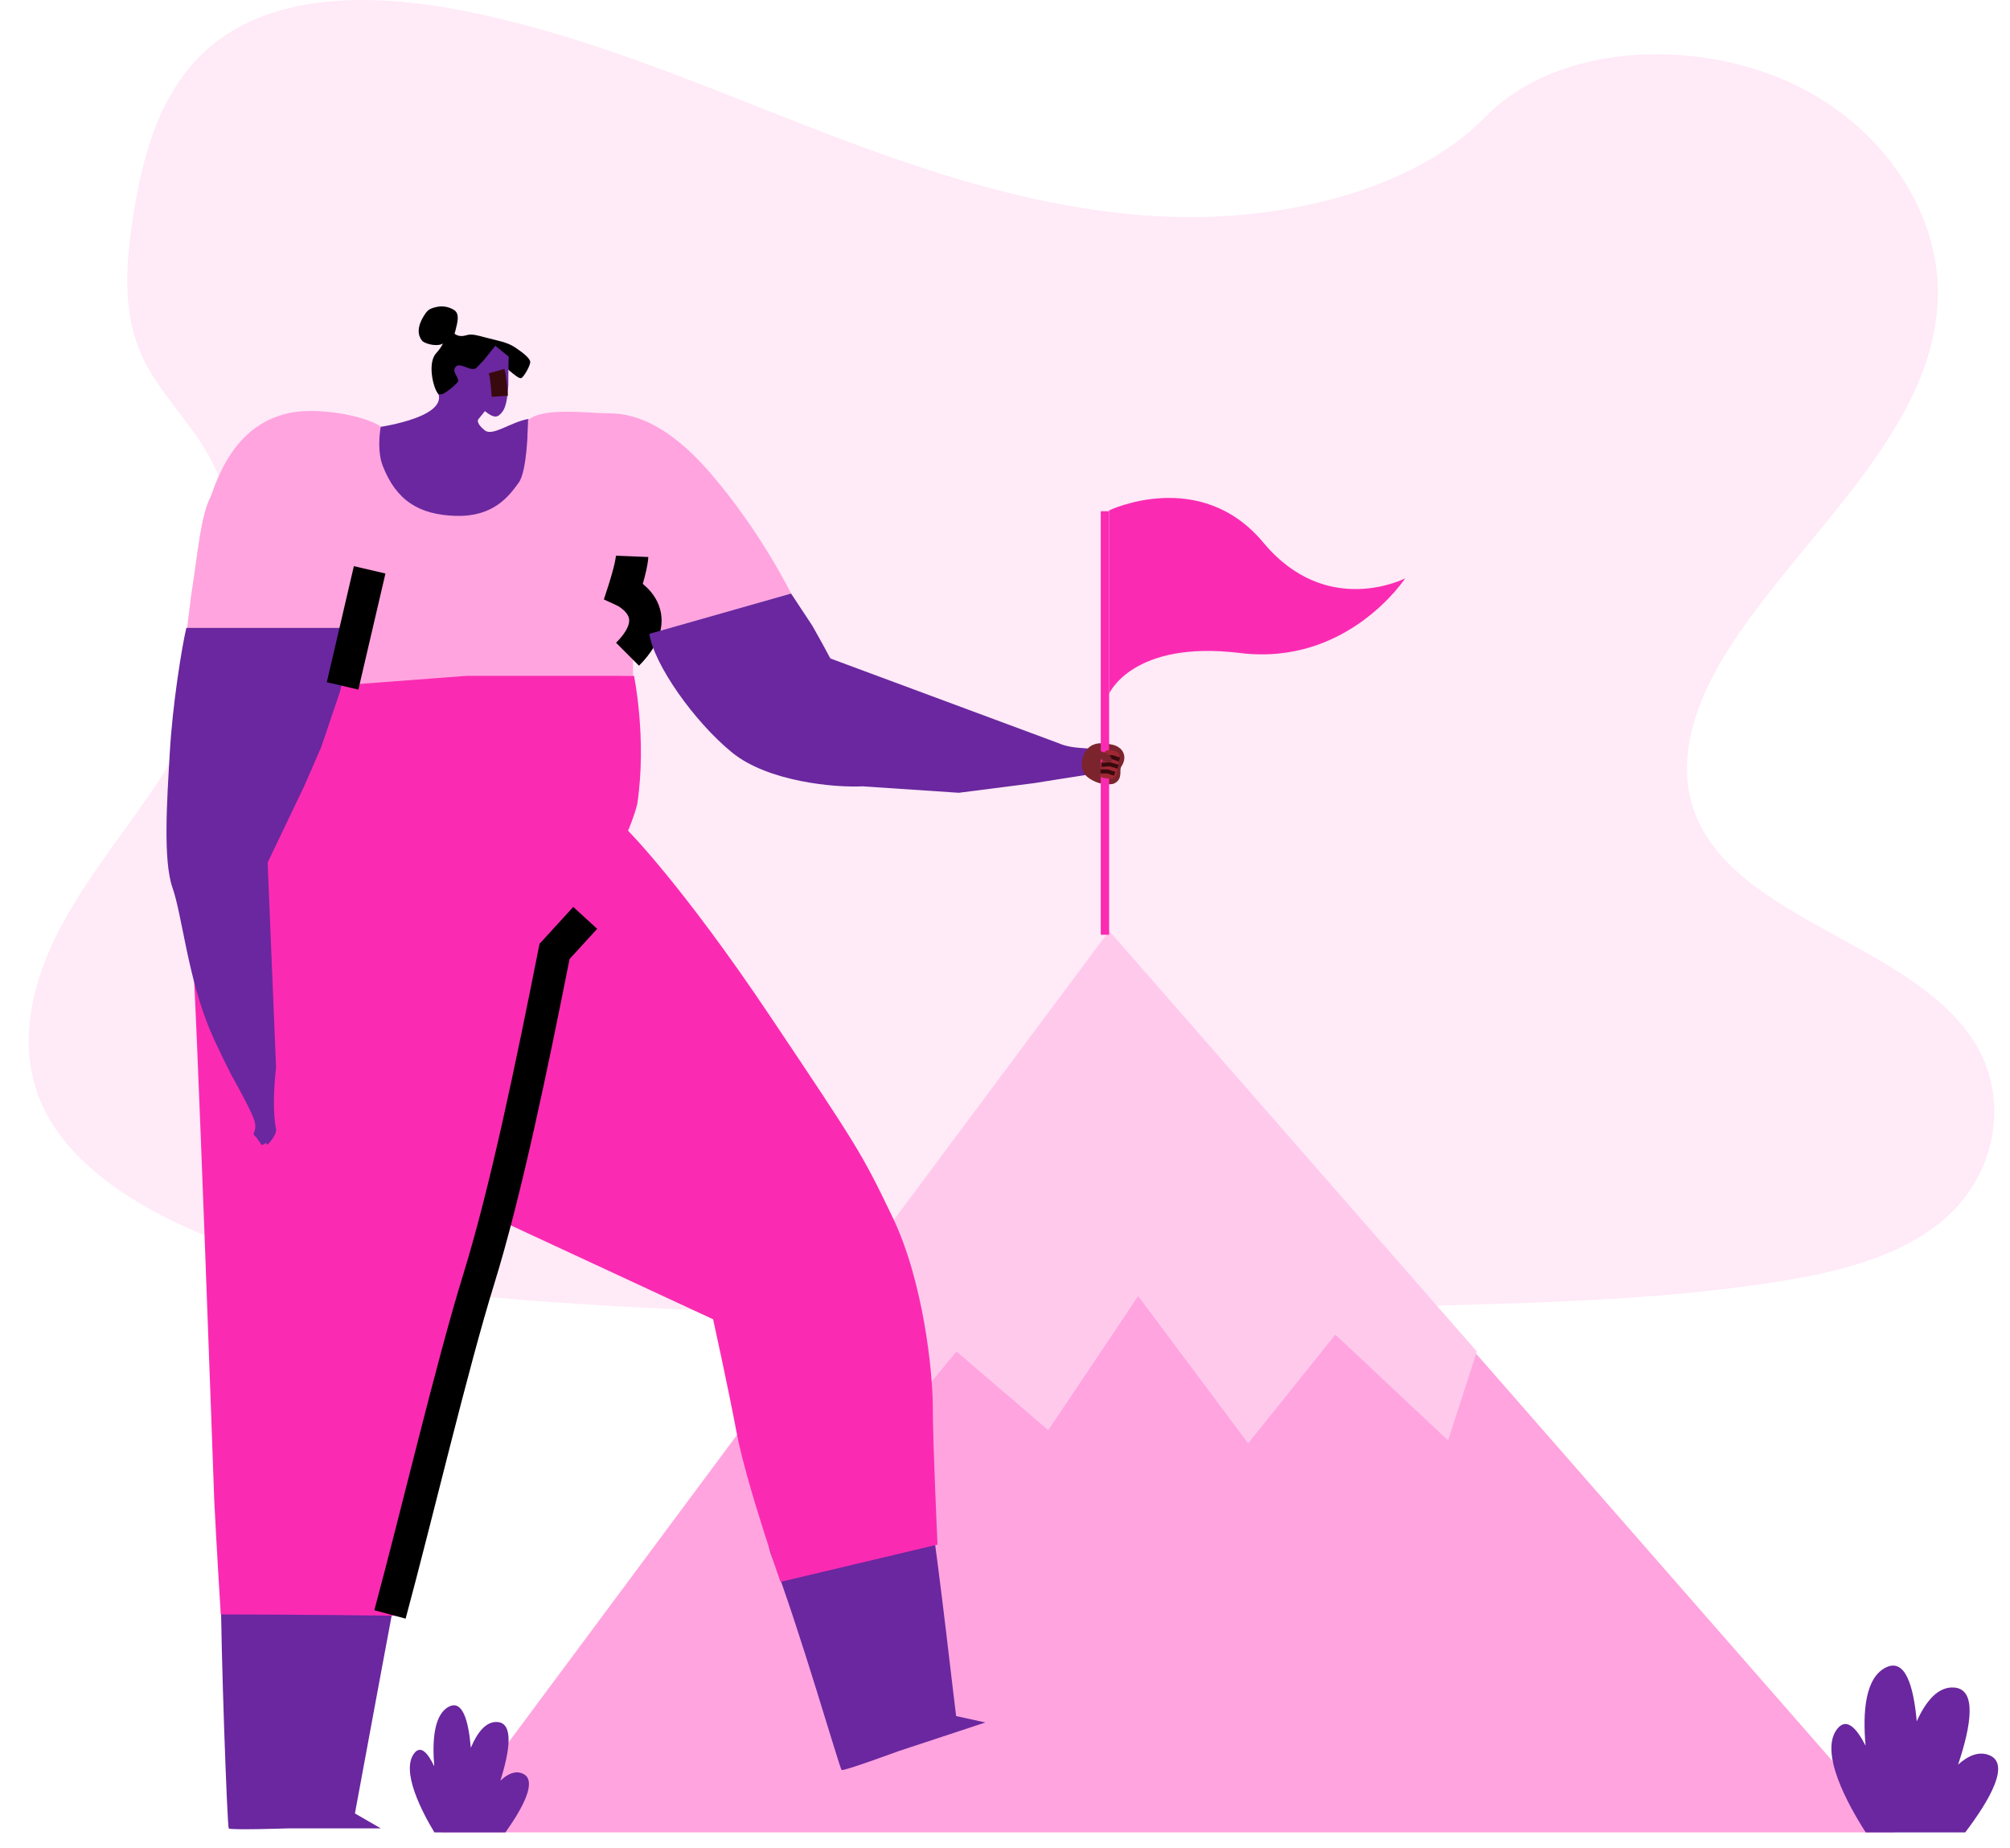 <svg width="124" height="114" viewBox="0 0 124 114" fill="none" xmlns="http://www.w3.org/2000/svg">
<path opacity="0.1" d="M72.225 13.372C64.451 13.102 57.048 10.595 49.978 7.851C42.909 5.107 35.906 2.066 28.319 0.612C23.439 -0.323 17.857 -0.455 13.926 2.16C10.142 4.68 8.919 9.02 8.262 13.051C7.767 16.083 7.476 19.274 8.831 22.112C9.773 24.083 11.442 25.74 12.598 27.628C16.618 34.196 13.776 42.296 9.421 48.71C7.379 51.719 5.007 54.592 3.43 57.792C1.853 60.992 1.124 64.664 2.504 67.931C3.871 71.172 7.129 73.602 10.659 75.312C17.828 78.787 26.273 79.781 34.514 80.344C52.75 81.591 71.083 81.051 89.367 80.511C96.134 80.311 102.93 80.108 109.586 79.062C113.283 78.481 117.099 77.561 119.784 75.335C123.19 72.511 124.034 67.728 121.751 64.186C117.922 58.245 107.338 56.77 104.658 50.395C103.186 46.885 104.698 42.977 106.839 39.721C111.432 32.74 119.13 26.615 119.535 18.635C119.814 13.154 116.113 7.665 110.391 5.071C104.394 2.353 96.076 2.694 91.654 7.194C87.096 11.827 79.089 13.61 72.225 13.372Z" fill="#FA2BB2"/>
<path d="M27.243 113.019L68.425 57.617L116.9 113.019H27.243Z" fill="#FFA4DF"/>
<path d="M91.11 83.358L89.333 88.841L82.38 82.318L77.001 89.024L70.214 79.941L64.668 88.212L59.011 83.358L51.061 92.931C51.061 92.931 49.887 88.062 48.8 83.751L68.425 57.416L91.11 83.358Z" fill="#FFC9EC"/>
<path d="M31.181 113.018H26.798C26.037 111.757 24.701 109.213 25.564 108.126C25.956 107.633 26.389 108.102 26.79 108.944C26.652 107.295 26.79 105.72 27.701 105.26C28.531 104.842 28.902 106.105 29.045 107.799C29.453 106.835 29.991 106.157 30.692 106.211C31.695 106.286 31.454 107.97 30.867 109.834C31.312 109.408 31.777 109.198 32.231 109.385C33.179 109.777 32.293 111.454 31.181 113.018Z" fill="#6A279F"/>
<path d="M121.237 113.019H115.101C114.035 111.363 112.165 108.024 113.373 106.597C113.923 105.95 114.527 106.566 115.09 107.67C114.897 105.507 115.09 103.439 116.366 102.836C117.527 102.287 118.047 103.944 118.247 106.167C118.818 104.903 119.571 104.013 120.553 104.084C121.957 104.182 121.618 106.392 120.797 108.839C121.42 108.28 122.071 108.004 122.706 108.25C124.035 108.763 122.794 110.965 121.237 113.019Z" fill="#6A279F"/>
<path d="M31.422 22.858C31.155 22.635 31.37 22.238 31.227 22.119L30.56 21.562L29.101 23.227L28.244 23.581L27.936 24.148C27.727 24.303 27.764 24.745 27.111 24.365C26.767 24.165 26.328 22.428 26.897 21.8C27.831 20.768 27.132 20.533 27.53 20.353C27.934 20.169 27.934 20.936 28.799 20.67C29.1 20.578 29.454 20.683 29.965 20.82C30.691 21.014 31.274 21.088 31.792 21.437C32.309 21.787 32.643 22.065 32.705 22.282C32.768 22.498 32.299 23.26 32.17 23.317C32.042 23.375 31.756 23.136 31.422 22.858Z" fill="black"/>
<path d="M13.618 97.366C13.618 92.949 24.259 99.134 24.259 99.134C23.492 103.194 22.101 110.767 21.896 111.85L23.492 112.77H18.576H17.801C17.801 112.77 14.111 112.892 14.111 112.77C14.022 112.694 13.618 101.783 13.618 97.366Z" fill="#6A279F"/>
<path d="M47.58 95.914C45.93 91.689 56.732 88.687 57.371 92.98C58.01 97.274 58.834 104.728 58.985 105.843L60.786 106.239L56.141 107.773L55.408 108.015C55.408 108.015 51.96 109.285 51.92 109.166C51.813 109.12 49.229 100.139 47.58 95.914Z" fill="#6A279F"/>
<path d="M29.906 26.543C30.391 26.936 31.507 26.024 32.608 25.839C32.574 25.882 32.571 28.245 32.406 28.924C32.252 29.558 31.879 30.789 31.627 30.982C31.216 31.297 30.207 31.924 28.623 32.231C26.634 32.616 23.074 30.743 23.064 29.156C23.057 28.18 21.898 27.479 23.064 26.392C23.064 26.392 27.513 25.839 27.054 24.301C27.219 24.34 27.3 24.329 27.513 24.183C27.627 24.104 27.739 24.027 27.873 23.915C28.065 23.756 28.271 23.536 28.271 23.536C28.265 23.181 27.866 22.929 28.105 22.632C28.38 22.29 29.07 22.979 29.398 22.685L29.841 22.218L30.368 21.563L30.557 21.327L31.382 21.996C31.359 22.748 31.359 23.767 31.359 23.767C31.314 24.244 31.284 25.037 30.977 25.418C30.731 25.723 30.53 25.858 29.914 25.358L29.504 25.867C29.385 26.081 29.717 26.389 29.906 26.543Z" fill="#6A279F"/>
<path d="M30.836 24.441C30.83 24.354 30.771 23.571 30.692 23.101L30.633 22.891" stroke="#380A0E"/>
<path d="M37.435 25.491C38.299 25.491 40.641 25.491 43.804 29.156C46.968 32.821 48.801 36.609 48.801 36.609L40.067 39.102L39.051 40.511V41.664C39.051 41.664 21.997 42.47 20.209 42.591C20.172 42.601 20.134 42.606 20.093 42.606C20.019 42.606 20.064 42.601 20.209 42.591C21.067 42.358 20.968 39.534 20.968 39.534L11.495 39.102L11.787 36.755C12.224 33.975 12.371 31.828 13.007 30.611C13.896 27.984 15.284 26.068 17.762 25.491C19.456 25.096 22.409 25.582 23.489 26.308C23.404 26.82 23.288 27.901 23.616 28.742C24.442 30.857 25.84 31.754 28.127 31.818C30.414 31.882 31.368 30.647 32.002 29.768C32.51 29.063 32.574 26.436 32.574 25.923C33.463 25.09 36.355 25.491 37.434 25.491H37.435Z" fill="#FFA4DF"/>
<path d="M38.995 34.315C38.97 34.941 38.481 36.435 38.481 36.435C38.481 36.435 41.323 37.742 38.713 40.352" stroke="black" stroke-width="2"/>
<path d="M28.797 41.684H39.114C39.114 41.684 39.917 45.571 39.315 49.587C39.114 50.389 38.746 51.237 38.746 51.237C38.746 51.237 42.098 54.601 47.49 62.647C52.882 70.692 53.173 71.131 55.068 75.081C56.962 79.031 57.545 84.589 57.545 86.784C57.545 88.978 57.837 95.268 57.837 95.268L48.148 97.567C48.148 97.567 46.033 91.465 45.45 88.393C44.867 85.321 43.993 81.371 43.993 81.371L30.44 75.081L24.465 99.656C24.465 99.656 18.282 99.575 13.619 99.575C13.619 99.575 13.363 95.474 13.217 92.548C13.217 92.548 12.067 60.029 11.867 58.819C11.668 57.61 11.317 53.476 11.317 53.476C11.317 53.476 10.941 48.719 12.434 46.32C13.648 44.368 15.62 42.6 16.969 42.579L28.797 41.684Z" fill="#FA2BB2"/>
<path d="M27.231 21.231C26.842 21.381 26.168 21.18 26.035 21.011C25.609 20.469 25.949 19.809 26.131 19.512C26.358 19.142 26.464 19.053 26.849 18.952C27.235 18.851 27.63 18.887 28.009 19.118C28.389 19.349 28.204 19.939 28.117 20.303C28.029 20.667 27.973 20.945 27.231 21.231Z" fill="black"/>
<path d="M19.81 46.096L18.756 48.509L16.511 53.2L17.031 65.847C16.882 67.106 16.831 68.658 17.031 69.662C17.084 69.924 16.668 70.465 16.511 70.585C16.438 70.596 16.419 70.546 16.433 70.467C16.317 70.568 16.18 70.652 16.103 70.585C16.084 70.569 16.042 70.433 15.963 70.371C15.927 70.342 15.907 70.295 15.885 70.25L15.824 70.156C15.722 70.06 15.597 70.001 15.675 69.832C15.86 69.438 15.664 69.001 15.516 68.673C15.143 67.846 14.248 66.254 14.248 66.254C14.248 66.254 13.401 64.599 12.941 63.499C11.587 60.257 11.237 56.449 10.642 54.754C10.047 53.059 10.307 49.32 10.474 46.419C10.642 43.484 11.204 39.973 11.495 38.728L21.901 38.728L20.978 42.65L19.81 46.096Z" fill="#6A279F"/>
<path d="M36.103 56.613L34.211 58.681C32.795 65.818 31.19 73.552 29.536 78.89C27.883 84.228 25.739 93.347 24.058 99.575" stroke="black" stroke-width="2"/>
<path d="M21.135 42.305L22.805 35.146" stroke="black" stroke-width="2"/>
<path d="M48.802 36.608L50.114 38.593L50.721 39.678L51.227 40.613L65.269 45.825C66.387 46.323 67.567 45.997 68.183 46.41C68.289 46.481 68.989 46.774 68.989 47.056C68.989 47.145 68.91 47.334 68.766 47.434C68.746 47.447 68.697 47.668 68.62 47.726L68.565 47.782C68.539 47.814 68.517 47.846 68.475 47.873C68.362 47.943 68.475 48.019 68.283 47.945C68.092 47.872 67.517 47.721 67.18 47.77C66.33 47.894 63.811 48.3 63.811 48.3L59.148 48.897L53.211 48.499C51.51 48.589 47.375 48.218 45.158 46.41C42.827 44.508 40.35 40.997 40.058 39.095L48.802 36.608Z" fill="#6A279F"/>
<path d="M67.601 46.409C67.309 46.556 67.018 47.287 67.455 47.58C67.892 47.873 68.183 47.873 68.474 47.873H68.475C68.766 47.873 68.475 47.434 68.766 46.995C69.058 46.556 68.621 46.431 68.475 46.41C68.329 46.388 67.892 46.263 67.601 46.409Z" fill="#7B242D" stroke="#7B242D"/>
<path d="M68.423 31.532H67.907V57.654H68.423V31.532Z" fill="#FA2BB2"/>
<path d="M68.423 31.479C68.423 31.479 74.046 28.789 77.947 33.475C81.847 38.161 86.686 35.672 86.686 35.672C86.686 35.672 83.147 41.091 76.502 40.277C69.857 39.463 68.423 42.786 68.423 42.786" fill="#FA2BB2"/>
<path d="M68.723 47.975C68.691 47.995 68.656 48.009 68.619 48.018C68.428 48.031 67.949 48.019 67.892 47.872C67.799 47.633 68.007 46.672 68.153 46.397C68.291 46.141 68.78 46.328 68.845 46.35C68.847 46.351 68.849 46.352 68.851 46.353C68.983 46.413 69.065 46.487 69.057 46.582C69.057 46.582 68.964 47.816 68.723 47.975Z" fill="#9F2733"/>
<path d="M69.058 46.849L68.633 46.702L68.08 46.702M68.977 47.288L68.475 47.141L67.945 47.174M68.766 47.726L68.329 47.58L67.892 47.58" stroke="#380A0E" stroke-width="0.25"/>
<path d="M68.425 46.575C68.224 46.374 67.822 46.374 67.622 46.174L67.421 46.575L68.224 46.977C68.545 47.137 68.751 46.901 68.425 46.575Z" fill="#7B242D"/>
</svg>
